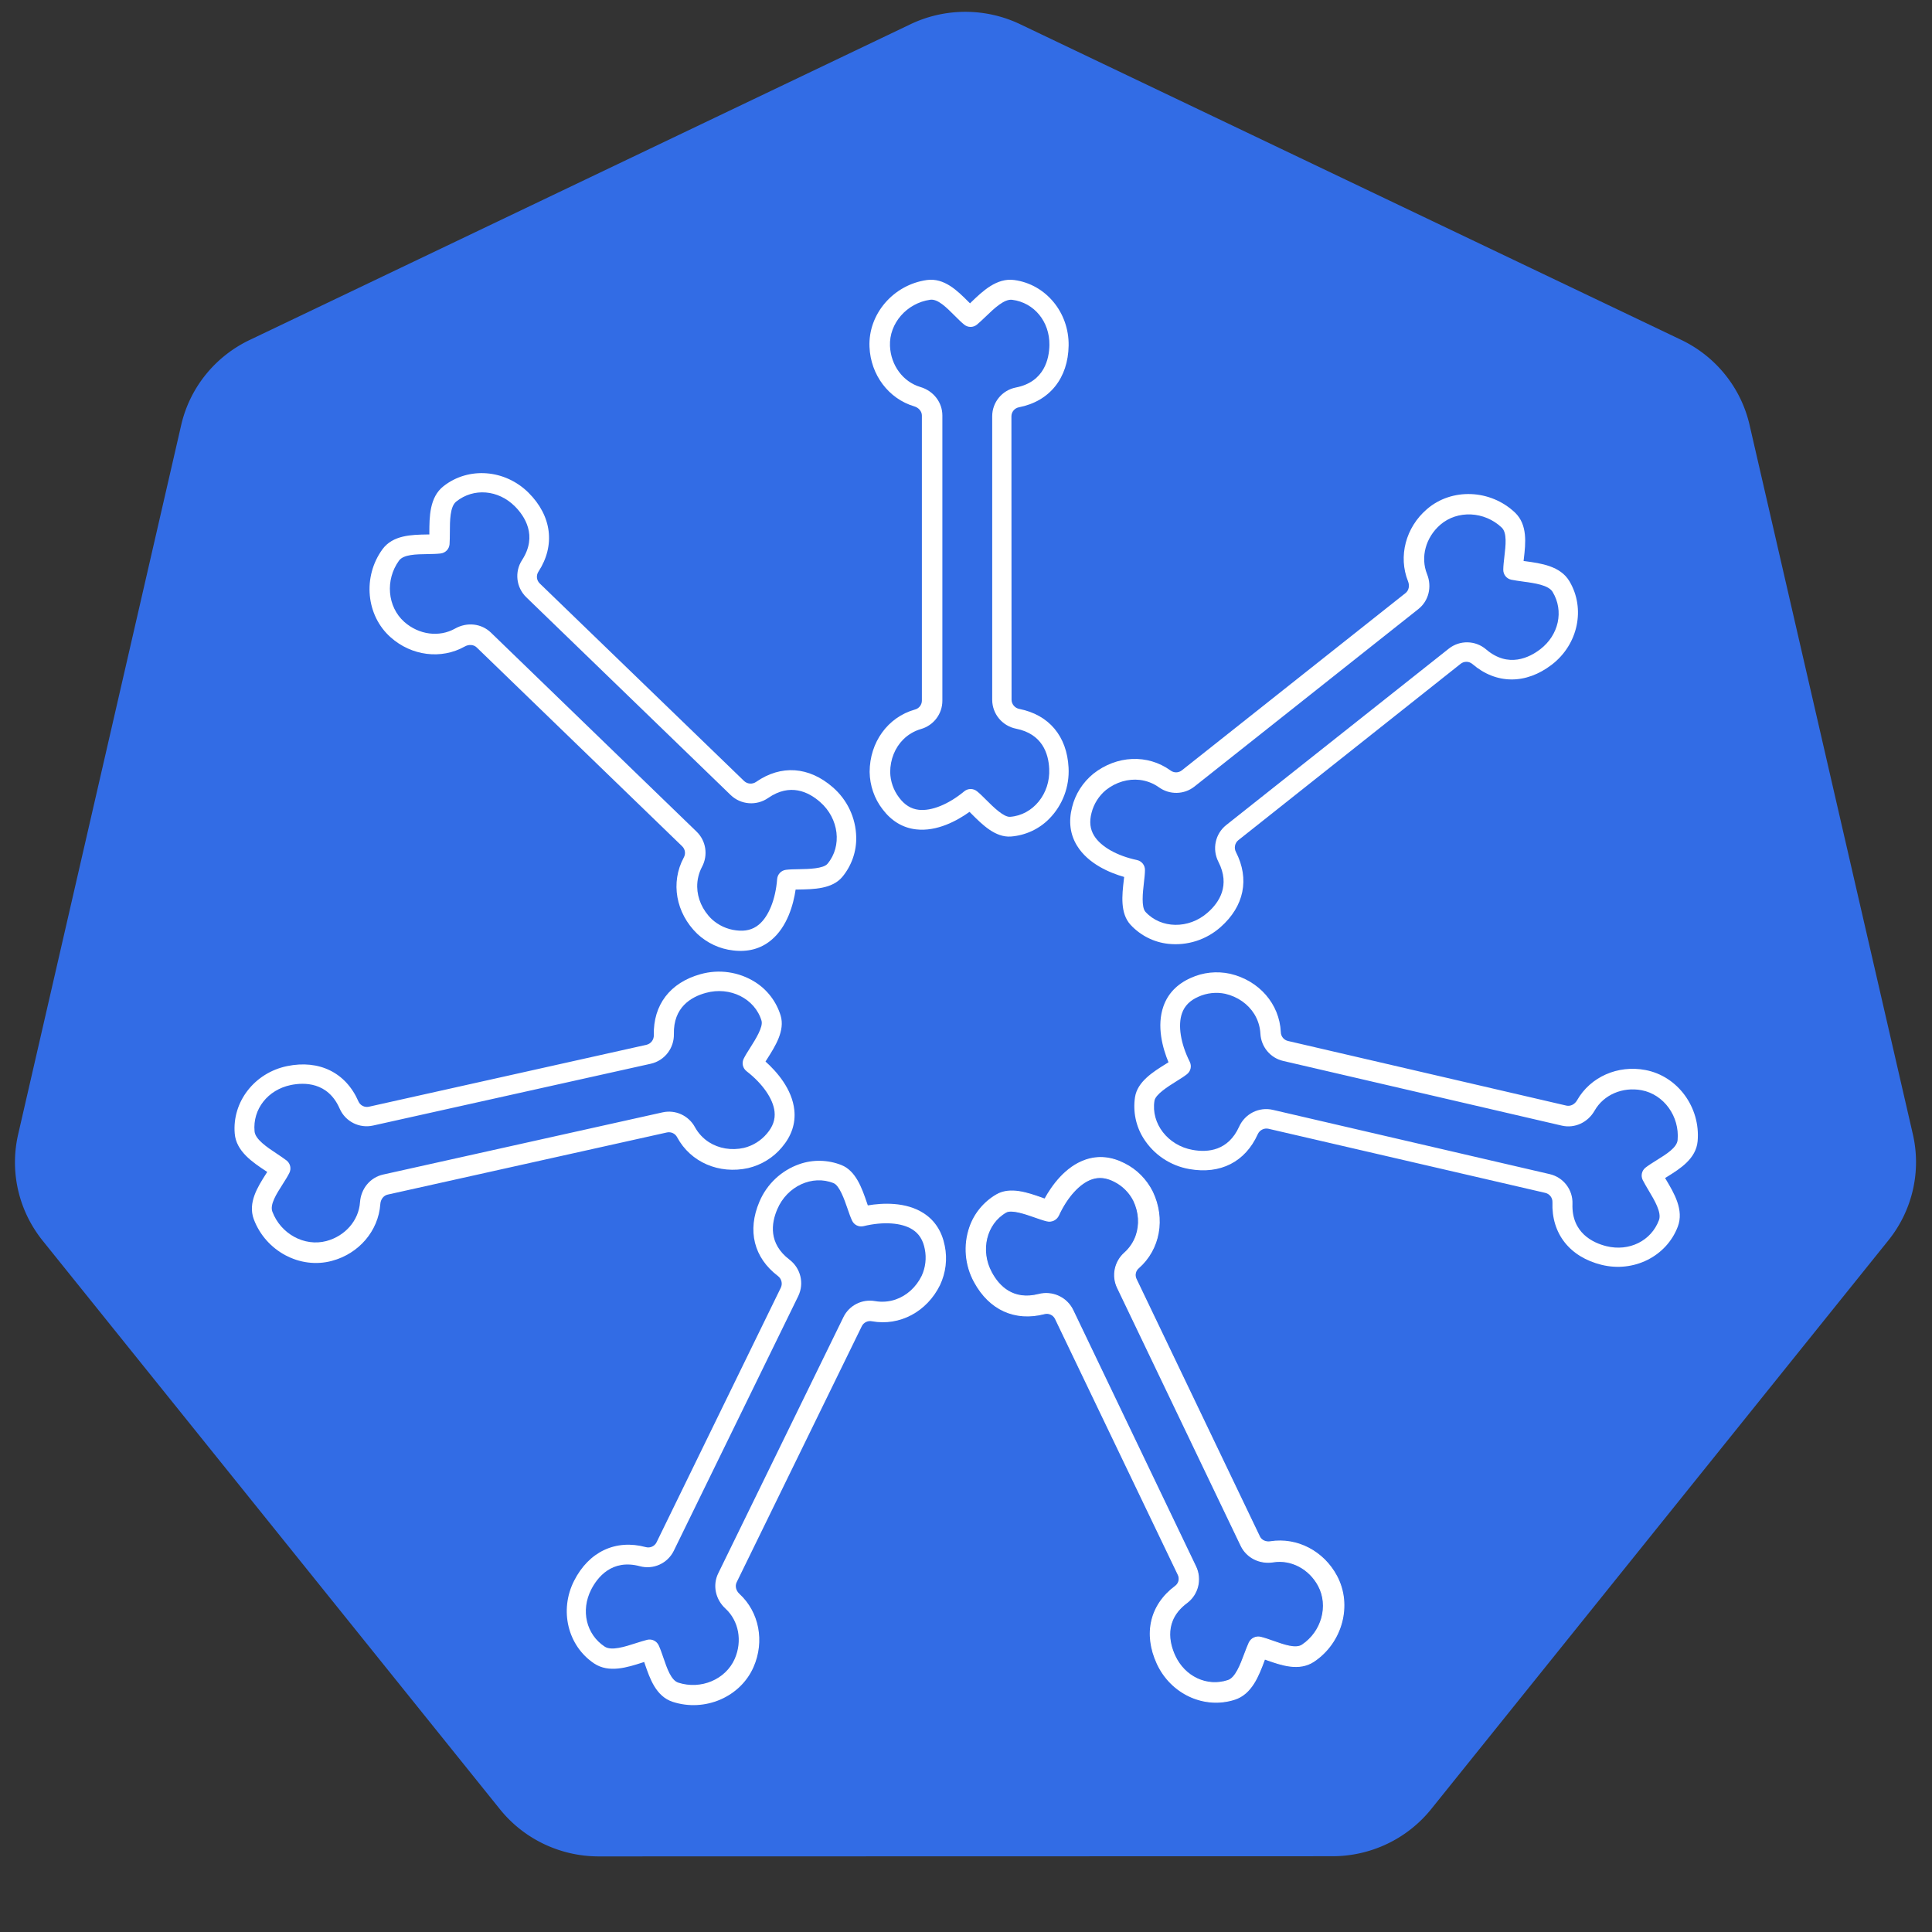 <?xml version="1.0" encoding="utf-8"?>
<svg viewBox="0 0 500 500" xmlns="http://www.w3.org/2000/svg" xmlns:bx="https://boxy-svg.com">
  <rect x="0" y="0" width="500" height="500" fill="#333333" stroke="none"/>
  <defs>
    <bx:grid x="-149.904" y="-242.961" width="30.756" height="30.756"/>
  </defs>
  <g transform="matrix(1, 0, 0, 1, -246.048, -174.161)">
    <g id="layer1" transform="matrix(0.7, 0, 0, 0.7, 238.493, 47.894)" style="">
      <g id="g3052">
        <path style="fill-opacity: 1; stroke: rgb(255, 255, 255); stroke-width: 0; stroke-miterlimit: 4; stroke-opacity: 1; stroke-dasharray: none; fill: rgb(50, 108, 229);" d="m 365.312,184.812 a 46.725,46.342 0 0 0 -17.906,4.531 l -244.344,116.75 a 46.725,46.342 0 0 0 -25.281,31.438 L 17.5,599.781 A 46.725,46.342 0 0 0 23.844,635.312 46.725,46.342 0 0 0 26.5,639 l 169.125,210.281 a 46.725,46.342 0 0 0 36.531,17.438 L 503.375,866.656 A 46.725,46.342 0 0 0 539.906,849.25 L 708.969,638.938 A 46.725,46.342 0 0 0 718,599.719 l -60.375,-262.25 a 46.725,46.342 0 0 0 -25.281,-31.438 l -244.375,-116.688 A 46.725,46.342 0 0 0 365.312,184.812 z" id="path3055"/>
      </g>
    </g>
    <g transform="matrix(0.172, -0.172, 0.172, 0.172, 241.198, 62.64)" style="transform-origin: 255.892px 255.891px;">
      <g>
        <path d="M498.223,80.207c-11.413-15.04-32.32-15.467-49.067-15.787h-1.813c0-0.853,0-1.813,0-2.667&#10;&#9;&#9;&#9;c0-16.107,0-36.053-14.933-47.36c-28.8-21.653-69.867-18.56-93.44,7.147c-20.16,21.867-24.64,53.333-11.093,78.4&#10;&#9;&#9;&#9;c2.453,4.48,1.92,9.6-1.173,12.693l-214.4,214.4c-3.2,3.2-8.107,3.84-12.053,1.493c-26.133-14.613-58.56-9.387-80.96,12.907&#10;&#9;&#9;&#9;C9.263,351.781,2.756,365.007,0.943,379.301c-2.133,15.467,1.173,29.013,10.027,40.213c13.973,17.707,37.867,24.533,53.44,27.093&#10;&#9;&#9;&#9;c0,1.067,0,2.133,0,3.307c0,15.893,0,35.52,12.587,46.4c11.733,10.027,26.667,15.573,42.027,15.467&#10;&#9;&#9;&#9;c20.373-0.107,39.68-8.853,53.227-24c22.4-24.853,24.96-54.4,7.04-81.173c-2.667-3.947-2.24-9.28,1.067-12.693l213.12-213.333&#10;&#9;&#9;&#9;c3.307-3.307,8.533-3.84,12.48-1.173c27.52,18.56,58.88,15.147,83.84-9.067C515.076,145.807,518.703,107.087,498.223,80.207z&#10;&#9;&#9;&#9; M475.716,155.514c-10.24,9.92-31.36,24.107-57.173,6.72c-12.373-8.32-28.907-6.72-39.467,3.84L165.743,379.407&#10;&#9;&#9;&#9;c-10.56,10.667-12.053,27.2-3.733,39.68c15.68,23.467,5.867,42.88-5.227,55.04c-17.813,19.733-47.147,22.72-65.6,6.72&#10;&#9;&#9;&#9;c-5.12-4.48-5.227-20.053-5.227-30.4c0-5.12,0-9.813-0.427-13.653c-0.533-5.12-4.48-9.067-9.6-9.6&#10;&#9;&#9;&#9;c-21.76-2.027-39.68-9.707-48.107-20.267c-5.227-6.507-7.04-14.4-5.653-24c1.28-9.707,5.653-18.773,12.373-25.813&#10;&#9;&#9;&#9;c9.707-9.707,22.187-14.827,34.453-14.827c7.36,0,14.72,1.92,21.12,5.44c12.267,6.827,27.52,4.8,37.44-5.12l214.613-214.613&#10;&#9;&#9;&#9;c9.92-9.92,11.84-25.173,4.907-37.973c-9.173-16.96-5.973-38.507,8-53.76c16.32-17.707,44.907-19.627,65.067-4.48&#10;&#9;&#9;&#9;c6.507,4.907,6.4,18.347,6.4,30.293c0,5.013,0,9.813,0.427,13.973c0.533,5.12,4.48,9.067,9.6,9.6&#10;&#9;&#9;&#9;c3.733,0.32,8.107,0.427,12.693,0.533c12.16,0.213,27.413,0.533,32.533,7.36C496.196,112.207,493.529,138.234,475.716,155.514z" style="fill: rgb(255, 255, 255);"/>
      </g>
    </g>
    <g transform="matrix(0.242, 0.028, -0.028, 0.242, 332.765, 104.435)" style="transform-origin: 255.892px 255.891px;">
      <g>
        <path d="M498.223,80.207c-11.413-15.04-32.32-15.467-49.067-15.787h-1.813c0-0.853,0-1.813,0-2.667&#10;&#9;&#9;&#9;c0-16.107,0-36.053-14.933-47.36c-28.8-21.653-69.867-18.56-93.44,7.147c-20.16,21.867-24.64,53.333-11.093,78.4&#10;&#9;&#9;&#9;c2.453,4.48,1.92,9.6-1.173,12.693l-214.4,214.4c-3.2,3.2-8.107,3.84-12.053,1.493c-26.133-14.613-58.56-9.387-80.96,12.907&#10;&#9;&#9;&#9;C9.263,351.781,2.756,365.007,0.943,379.301c-2.133,15.467,1.173,29.013,10.027,40.213c13.973,17.707,37.867,24.533,53.44,27.093&#10;&#9;&#9;&#9;c0,1.067,0,2.133,0,3.307c0,15.893,0,35.52,12.587,46.4c11.733,10.027,26.667,15.573,42.027,15.467&#10;&#9;&#9;&#9;c20.373-0.107,39.68-8.853,53.227-24c22.4-24.853,24.96-54.4,7.04-81.173c-2.667-3.947-2.24-9.28,1.067-12.693l213.12-213.333&#10;&#9;&#9;&#9;c3.307-3.307,8.533-3.84,12.48-1.173c27.52,18.56,58.88,15.147,83.84-9.067C515.076,145.807,518.703,107.087,498.223,80.207z&#10;&#9;&#9;&#9; M475.716,155.514c-10.24,9.92-31.36,24.107-57.173,6.72c-12.373-8.32-28.907-6.72-39.467,3.84L165.743,379.407&#10;&#9;&#9;&#9;c-10.56,10.667-12.053,27.2-3.733,39.68c15.68,23.467,5.867,42.88-5.227,55.04c-17.813,19.733-47.147,22.72-65.6,6.72&#10;&#9;&#9;&#9;c-5.12-4.48-5.227-20.053-5.227-30.4c0-5.12,0-9.813-0.427-13.653c-0.533-5.12-4.48-9.067-9.6-9.6&#10;&#9;&#9;&#9;c-21.76-2.027-39.68-9.707-48.107-20.267c-5.227-6.507-7.04-14.4-5.653-24c1.28-9.707,5.653-18.773,12.373-25.813&#10;&#9;&#9;&#9;c9.707-9.707,22.187-14.827,34.453-14.827c7.36,0,14.72,1.92,21.12,5.44c12.267,6.827,27.52,4.8,37.44-5.12l214.613-214.613&#10;&#9;&#9;&#9;c9.92-9.92,11.84-25.173,4.907-37.973c-9.173-16.96-5.973-38.507,8-53.76c16.32-17.707,44.907-19.627,65.067-4.48&#10;&#9;&#9;&#9;c6.507,4.907,6.4,18.347,6.4,30.293c0,5.013,0,9.813,0.427,13.973c0.533,5.12,4.48,9.067,9.6,9.6&#10;&#9;&#9;&#9;c3.733,0.32,8.107,0.427,12.693,0.533c12.16,0.213,27.413,0.533,32.533,7.36C496.196,112.207,493.529,138.234,475.716,155.514z" style="fill: rgb(255, 255, 255);"/>
      </g>
    </g>
    <g transform="matrix(0.129, 0.207, -0.207, 0.129, 356.741, 208.221)" style="transform-origin: 255.892px 255.891px;">
      <g>
        <path d="M498.223,80.207c-11.413-15.04-32.32-15.467-49.067-15.787h-1.813c0-0.853,0-1.813,0-2.667&#10;&#9;&#9;&#9;c0-16.107,0-36.053-14.933-47.36c-28.8-21.653-69.867-18.56-93.44,7.147c-20.16,21.867-24.64,53.333-11.093,78.4&#10;&#9;&#9;&#9;c2.453,4.48,1.92,9.6-1.173,12.693l-214.4,214.4c-3.2,3.2-8.107,3.84-12.053,1.493c-26.133-14.613-58.56-9.387-80.96,12.907&#10;&#9;&#9;&#9;C9.263,351.781,2.756,365.007,0.943,379.301c-2.133,15.467,1.173,29.013,10.027,40.213c13.973,17.707,37.867,24.533,53.44,27.093&#10;&#9;&#9;&#9;c0,1.067,0,2.133,0,3.307c0,15.893,0,35.52,12.587,46.4c11.733,10.027,26.667,15.573,42.027,15.467&#10;&#9;&#9;&#9;c20.373-0.107,39.68-8.853,53.227-24c22.4-24.853,24.96-54.4,7.04-81.173c-2.667-3.947-2.24-9.28,1.067-12.693l213.12-213.333&#10;&#9;&#9;&#9;c3.307-3.307,8.533-3.84,12.48-1.173c27.52,18.56,58.88,15.147,83.84-9.067C515.076,145.807,518.703,107.087,498.223,80.207z&#10;&#9;&#9;&#9; M475.716,155.514c-10.24,9.92-31.36,24.107-57.173,6.72c-12.373-8.32-28.907-6.72-39.467,3.84L165.743,379.407&#10;&#9;&#9;&#9;c-10.56,10.667-12.053,27.2-3.733,39.68c15.68,23.467,5.867,42.88-5.227,55.04c-17.813,19.733-47.147,22.72-65.6,6.72&#10;&#9;&#9;&#9;c-5.12-4.48-5.227-20.053-5.227-30.4c0-5.12,0-9.813-0.427-13.653c-0.533-5.12-4.48-9.067-9.6-9.6&#10;&#9;&#9;&#9;c-21.76-2.027-39.68-9.707-48.107-20.267c-5.227-6.507-7.04-14.4-5.653-24c1.28-9.707,5.653-18.773,12.373-25.813&#10;&#9;&#9;&#9;c9.707-9.707,22.187-14.827,34.453-14.827c7.36,0,14.72,1.92,21.12,5.44c12.267,6.827,27.52,4.8,37.44-5.12l214.613-214.613&#10;&#9;&#9;&#9;c9.92-9.92,11.84-25.173,4.907-37.973c-9.173-16.96-5.973-38.507,8-53.76c16.32-17.707,44.907-19.627,65.067-4.48&#10;&#9;&#9;&#9;c6.507,4.907,6.4,18.347,6.4,30.293c0,5.013,0,9.813,0.427,13.973c0.533,5.12,4.48,9.067,9.6,9.6&#10;&#9;&#9;&#9;c3.733,0.32,8.107,0.427,12.693,0.533c12.16,0.213,27.413,0.533,32.533,7.36C496.196,112.207,493.529,138.234,475.716,155.514z" style="fill: rgb(255, 255, 255);"/>
      </g>
    </g>
    <g transform="matrix(-0.23, 0.079, -0.079, -0.23, 185.772, 289.218)" style="transform-origin: 255.892px 255.891px;">
      <g>
        <path d="M498.223,80.207c-11.413-15.04-32.32-15.467-49.067-15.787h-1.813c0-0.853,0-1.813,0-2.667&#10;&#9;&#9;&#9;c0-16.107,0-36.053-14.933-47.36c-28.8-21.653-69.867-18.56-93.44,7.147c-20.16,21.867-24.64,53.333-11.093,78.4&#10;&#9;&#9;&#9;c2.453,4.48,1.92,9.6-1.173,12.693l-214.4,214.4c-3.2,3.2-8.107,3.84-12.053,1.493c-26.133-14.613-58.56-9.387-80.96,12.907&#10;&#9;&#9;&#9;C9.263,351.781,2.756,365.007,0.943,379.301c-2.133,15.467,1.173,29.013,10.027,40.213c13.973,17.707,37.867,24.533,53.44,27.093&#10;&#9;&#9;&#9;c0,1.067,0,2.133,0,3.307c0,15.893,0,35.52,12.587,46.4c11.733,10.027,26.667,15.573,42.027,15.467&#10;&#9;&#9;&#9;c20.373-0.107,39.68-8.853,53.227-24c22.4-24.853,24.96-54.4,7.04-81.173c-2.667-3.947-2.24-9.28,1.067-12.693l213.12-213.333&#10;&#9;&#9;&#9;c3.307-3.307,8.533-3.84,12.48-1.173c27.52,18.56,58.88,15.147,83.84-9.067C515.076,145.807,518.703,107.087,498.223,80.207z&#10;&#9;&#9;&#9; M475.716,155.514c-10.24,9.92-31.36,24.107-57.173,6.72c-12.373-8.32-28.907-6.72-39.467,3.84L165.743,379.407&#10;&#9;&#9;&#9;c-10.56,10.667-12.053,27.2-3.733,39.68c15.68,23.467,5.867,42.88-5.227,55.04c-17.813,19.733-47.147,22.72-65.6,6.72&#10;&#9;&#9;&#9;c-5.12-4.48-5.227-20.053-5.227-30.4c0-5.12,0-9.813-0.427-13.653c-0.533-5.12-4.48-9.067-9.6-9.6&#10;&#9;&#9;&#9;c-21.76-2.027-39.68-9.707-48.107-20.267c-5.227-6.507-7.04-14.4-5.653-24c1.28-9.707,5.653-18.773,12.373-25.813&#10;&#9;&#9;&#9;c9.707-9.707,22.187-14.827,34.453-14.827c7.36,0,14.72,1.92,21.12,5.44c12.267,6.827,27.52,4.8,37.44-5.12l214.613-214.613&#10;&#9;&#9;&#9;c9.92-9.92,11.84-25.173,4.907-37.973c-9.173-16.96-5.973-38.507,8-53.76c16.32-17.707,44.907-19.627,65.067-4.48&#10;&#9;&#9;&#9;c6.507,4.907,6.4,18.347,6.4,30.293c0,5.013,0,9.813,0.427,13.973c0.533,5.12,4.48,9.067,9.6,9.6&#10;&#9;&#9;&#9;c3.733,0.32,8.107,0.427,12.693,0.533c12.16,0.213,27.413,0.533,32.533,7.36C496.196,112.207,493.529,138.234,475.716,155.514z" style="fill: rgb(255, 255, 255);"/>
      </g>
    </g>
    <g transform="matrix(-0.206, -0.131, 0.131, -0.206, 123.839, 207.197)" style="transform-origin: 255.892px 255.891px;">
      <g>
        <path d="M498.223,80.207c-11.413-15.04-32.32-15.467-49.067-15.787h-1.813c0-0.853,0-1.813,0-2.667&#10;&#9;&#9;&#9;c0-16.107,0-36.053-14.933-47.36c-28.8-21.653-69.867-18.56-93.44,7.147c-20.16,21.867-24.64,53.333-11.093,78.4&#10;&#9;&#9;&#9;c2.453,4.48,1.92,9.6-1.173,12.693l-214.4,214.4c-3.2,3.2-8.107,3.84-12.053,1.493c-26.133-14.613-58.56-9.387-80.96,12.907&#10;&#9;&#9;&#9;C9.263,351.781,2.756,365.007,0.943,379.301c-2.133,15.467,1.173,29.013,10.027,40.213c13.973,17.707,37.867,24.533,53.44,27.093&#10;&#9;&#9;&#9;c0,1.067,0,2.133,0,3.307c0,15.893,0,35.52,12.587,46.4c11.733,10.027,26.667,15.573,42.027,15.467&#10;&#9;&#9;&#9;c20.373-0.107,39.68-8.853,53.227-24c22.4-24.853,24.96-54.4,7.04-81.173c-2.667-3.947-2.24-9.28,1.067-12.693l213.12-213.333&#10;&#9;&#9;&#9;c3.307-3.307,8.533-3.84,12.48-1.173c27.52,18.56,58.88,15.147,83.84-9.067C515.076,145.807,518.703,107.087,498.223,80.207z&#10;&#9;&#9;&#9; M475.716,155.514c-10.24,9.92-31.36,24.107-57.173,6.72c-12.373-8.32-28.907-6.72-39.467,3.84L165.743,379.407&#10;&#9;&#9;&#9;c-10.56,10.667-12.053,27.2-3.733,39.68c15.68,23.467,5.867,42.88-5.227,55.04c-17.813,19.733-47.147,22.72-65.6,6.72&#10;&#9;&#9;&#9;c-5.12-4.48-5.227-20.053-5.227-30.4c0-5.12,0-9.813-0.427-13.653c-0.533-5.12-4.48-9.067-9.6-9.6&#10;&#9;&#9;&#9;c-21.76-2.027-39.68-9.707-48.107-20.267c-5.227-6.507-7.04-14.4-5.653-24c1.28-9.707,5.653-18.773,12.373-25.813&#10;&#9;&#9;&#9;c9.707-9.707,22.187-14.827,34.453-14.827c7.36,0,14.72,1.92,21.12,5.44c12.267,6.827,27.52,4.8,37.44-5.12l214.613-214.613&#10;&#9;&#9;&#9;c9.92-9.92,11.84-25.173,4.907-37.973c-9.173-16.96-5.973-38.507,8-53.76c16.32-17.707,44.907-19.627,65.067-4.48&#10;&#9;&#9;&#9;c6.507,4.907,6.4,18.347,6.4,30.293c0,5.013,0,9.813,0.427,13.973c0.533,5.12,4.48,9.067,9.6,9.6&#10;&#9;&#9;&#9;c3.733,0.32,8.107,0.427,12.693,0.533c12.16,0.213,27.413,0.533,32.533,7.36C496.196,112.207,493.529,138.234,475.716,155.514z" style="fill: rgb(255, 255, 255);"/>
      </g>
    </g>
    <g transform="matrix(-0.004, -0.244, 0.244, -0.004, 148.762, 102.531)" style="transform-origin: 255.892px 255.891px;">
      <g>
        <path d="M498.223,80.207c-11.413-15.04-32.32-15.467-49.067-15.787h-1.813c0-0.853,0-1.813,0-2.667&#10;&#9;&#9;&#9;c0-16.107,0-36.053-14.933-47.36c-28.8-21.653-69.867-18.56-93.44,7.147c-20.16,21.867-24.64,53.333-11.093,78.4&#10;&#9;&#9;&#9;c2.453,4.48,1.92,9.6-1.173,12.693l-214.4,214.4c-3.2,3.2-8.107,3.84-12.053,1.493c-26.133-14.613-58.56-9.387-80.96,12.907&#10;&#9;&#9;&#9;C9.263,351.781,2.756,365.007,0.943,379.301c-2.133,15.467,1.173,29.013,10.027,40.213c13.973,17.707,37.867,24.533,53.44,27.093&#10;&#9;&#9;&#9;c0,1.067,0,2.133,0,3.307c0,15.893,0,35.52,12.587,46.4c11.733,10.027,26.667,15.573,42.027,15.467&#10;&#9;&#9;&#9;c20.373-0.107,39.68-8.853,53.227-24c22.4-24.853,24.96-54.4,7.04-81.173c-2.667-3.947-2.24-9.28,1.067-12.693l213.12-213.333&#10;&#9;&#9;&#9;c3.307-3.307,8.533-3.84,12.48-1.173c27.52,18.56,58.88,15.147,83.84-9.067C515.076,145.807,518.703,107.087,498.223,80.207z&#10;&#9;&#9;&#9; M475.716,155.514c-10.24,9.92-31.36,24.107-57.173,6.72c-12.373-8.32-28.907-6.72-39.467,3.84L165.743,379.407&#10;&#9;&#9;&#9;c-10.56,10.667-12.053,27.2-3.733,39.68c15.68,23.467,5.867,42.88-5.227,55.04c-17.813,19.733-47.147,22.72-65.6,6.72&#10;&#9;&#9;&#9;c-5.12-4.48-5.227-20.053-5.227-30.4c0-5.12,0-9.813-0.427-13.653c-0.533-5.12-4.48-9.067-9.6-9.6&#10;&#9;&#9;&#9;c-21.76-2.027-39.68-9.707-48.107-20.267c-5.227-6.507-7.04-14.4-5.653-24c1.28-9.707,5.653-18.773,12.373-25.813&#10;&#9;&#9;&#9;c9.707-9.707,22.187-14.827,34.453-14.827c7.36,0,14.72,1.92,21.12,5.44c12.267,6.827,27.52,4.8,37.44-5.12l214.613-214.613&#10;&#9;&#9;&#9;c9.92-9.92,11.84-25.173,4.907-37.973c-9.173-16.96-5.973-38.507,8-53.76c16.32-17.707,44.907-19.627,65.067-4.48&#10;&#9;&#9;&#9;c6.507,4.907,6.4,18.347,6.4,30.293c0,5.013,0,9.813,0.427,13.973c0.533,5.12,4.48,9.067,9.6,9.6&#10;&#9;&#9;&#9;c3.733,0.32,8.107,0.427,12.693,0.533c12.16,0.213,27.413,0.533,32.533,7.36C496.196,112.207,493.529,138.234,475.716,155.514z" style="fill: rgb(255, 255, 255);"/>
      </g>
    </g>
    <g transform="matrix(-0.081, 0.23, -0.23, -0.081, 288.912, 288.078)" style="transform-origin: 255.892px 255.891px;">
      <g>
        <path d="M498.223,80.207c-11.413-15.04-32.32-15.467-49.067-15.787h-1.813c0-0.853,0-1.813,0-2.667&#10;&#9;&#9;&#9;c0-16.107,0-36.053-14.933-47.36c-28.8-21.653-69.867-18.56-93.44,7.147c-20.16,21.867-24.64,53.333-11.093,78.4&#10;&#9;&#9;&#9;c2.453,4.48,1.92,9.6-1.173,12.693l-214.4,214.4c-3.2,3.2-8.107,3.84-12.053,1.493c-26.133-14.613-58.56-9.387-80.96,12.907&#10;&#9;&#9;&#9;C9.263,351.781,2.756,365.007,0.943,379.301c-2.133,15.467,1.173,29.013,10.027,40.213c13.973,17.707,37.867,24.533,53.44,27.093&#10;&#9;&#9;&#9;c0,1.067,0,2.133,0,3.307c0,15.893,0,35.52,12.587,46.4c11.733,10.027,26.667,15.573,42.027,15.467&#10;&#9;&#9;&#9;c20.373-0.107,39.68-8.853,53.227-24c22.4-24.853,24.96-54.4,7.04-81.173c-2.667-3.947-2.24-9.28,1.067-12.693l213.12-213.333&#10;&#9;&#9;&#9;c3.307-3.307,8.533-3.84,12.48-1.173c27.52,18.56,58.88,15.147,83.84-9.067C515.076,145.807,518.703,107.087,498.223,80.207z&#10;&#9;&#9;&#9; M475.716,155.514c-10.24,9.92-31.36,24.107-57.173,6.72c-12.373-8.32-28.907-6.72-39.467,3.84L165.743,379.407&#10;&#9;&#9;&#9;c-10.56,10.667-12.053,27.2-3.733,39.68c15.68,23.467,5.867,42.88-5.227,55.04c-17.813,19.733-47.147,22.72-65.6,6.72&#10;&#9;&#9;&#9;c-5.12-4.48-5.227-20.053-5.227-30.4c0-5.12,0-9.813-0.427-13.653c-0.533-5.12-4.48-9.067-9.6-9.6&#10;&#9;&#9;&#9;c-21.76-2.027-39.68-9.707-48.107-20.267c-5.227-6.507-7.04-14.4-5.653-24c1.28-9.707,5.653-18.773,12.373-25.813&#10;&#9;&#9;&#9;c9.707-9.707,22.187-14.827,34.453-14.827c7.36,0,14.72,1.92,21.12,5.44c12.267,6.827,27.52,4.8,37.44-5.12l214.613-214.613&#10;&#9;&#9;&#9;c9.92-9.92,11.84-25.173,4.907-37.973c-9.173-16.96-5.973-38.507,8-53.76c16.32-17.707,44.907-19.627,65.067-4.48&#10;&#9;&#9;&#9;c6.507,4.907,6.4,18.347,6.4,30.293c0,5.013,0,9.813,0.427,13.973c0.533,5.12,4.48,9.067,9.6,9.6&#10;&#9;&#9;&#9;c3.733,0.32,8.107,0.427,12.693,0.533c12.16,0.213,27.413,0.533,32.533,7.36C496.196,112.207,493.529,138.234,475.716,155.514z" style="stroke: rgb(255, 255, 255); paint-order: stroke; fill: rgb(255, 255, 255); fill-rule: nonzero;"/>
      </g>
    </g>
  </g>
</svg>